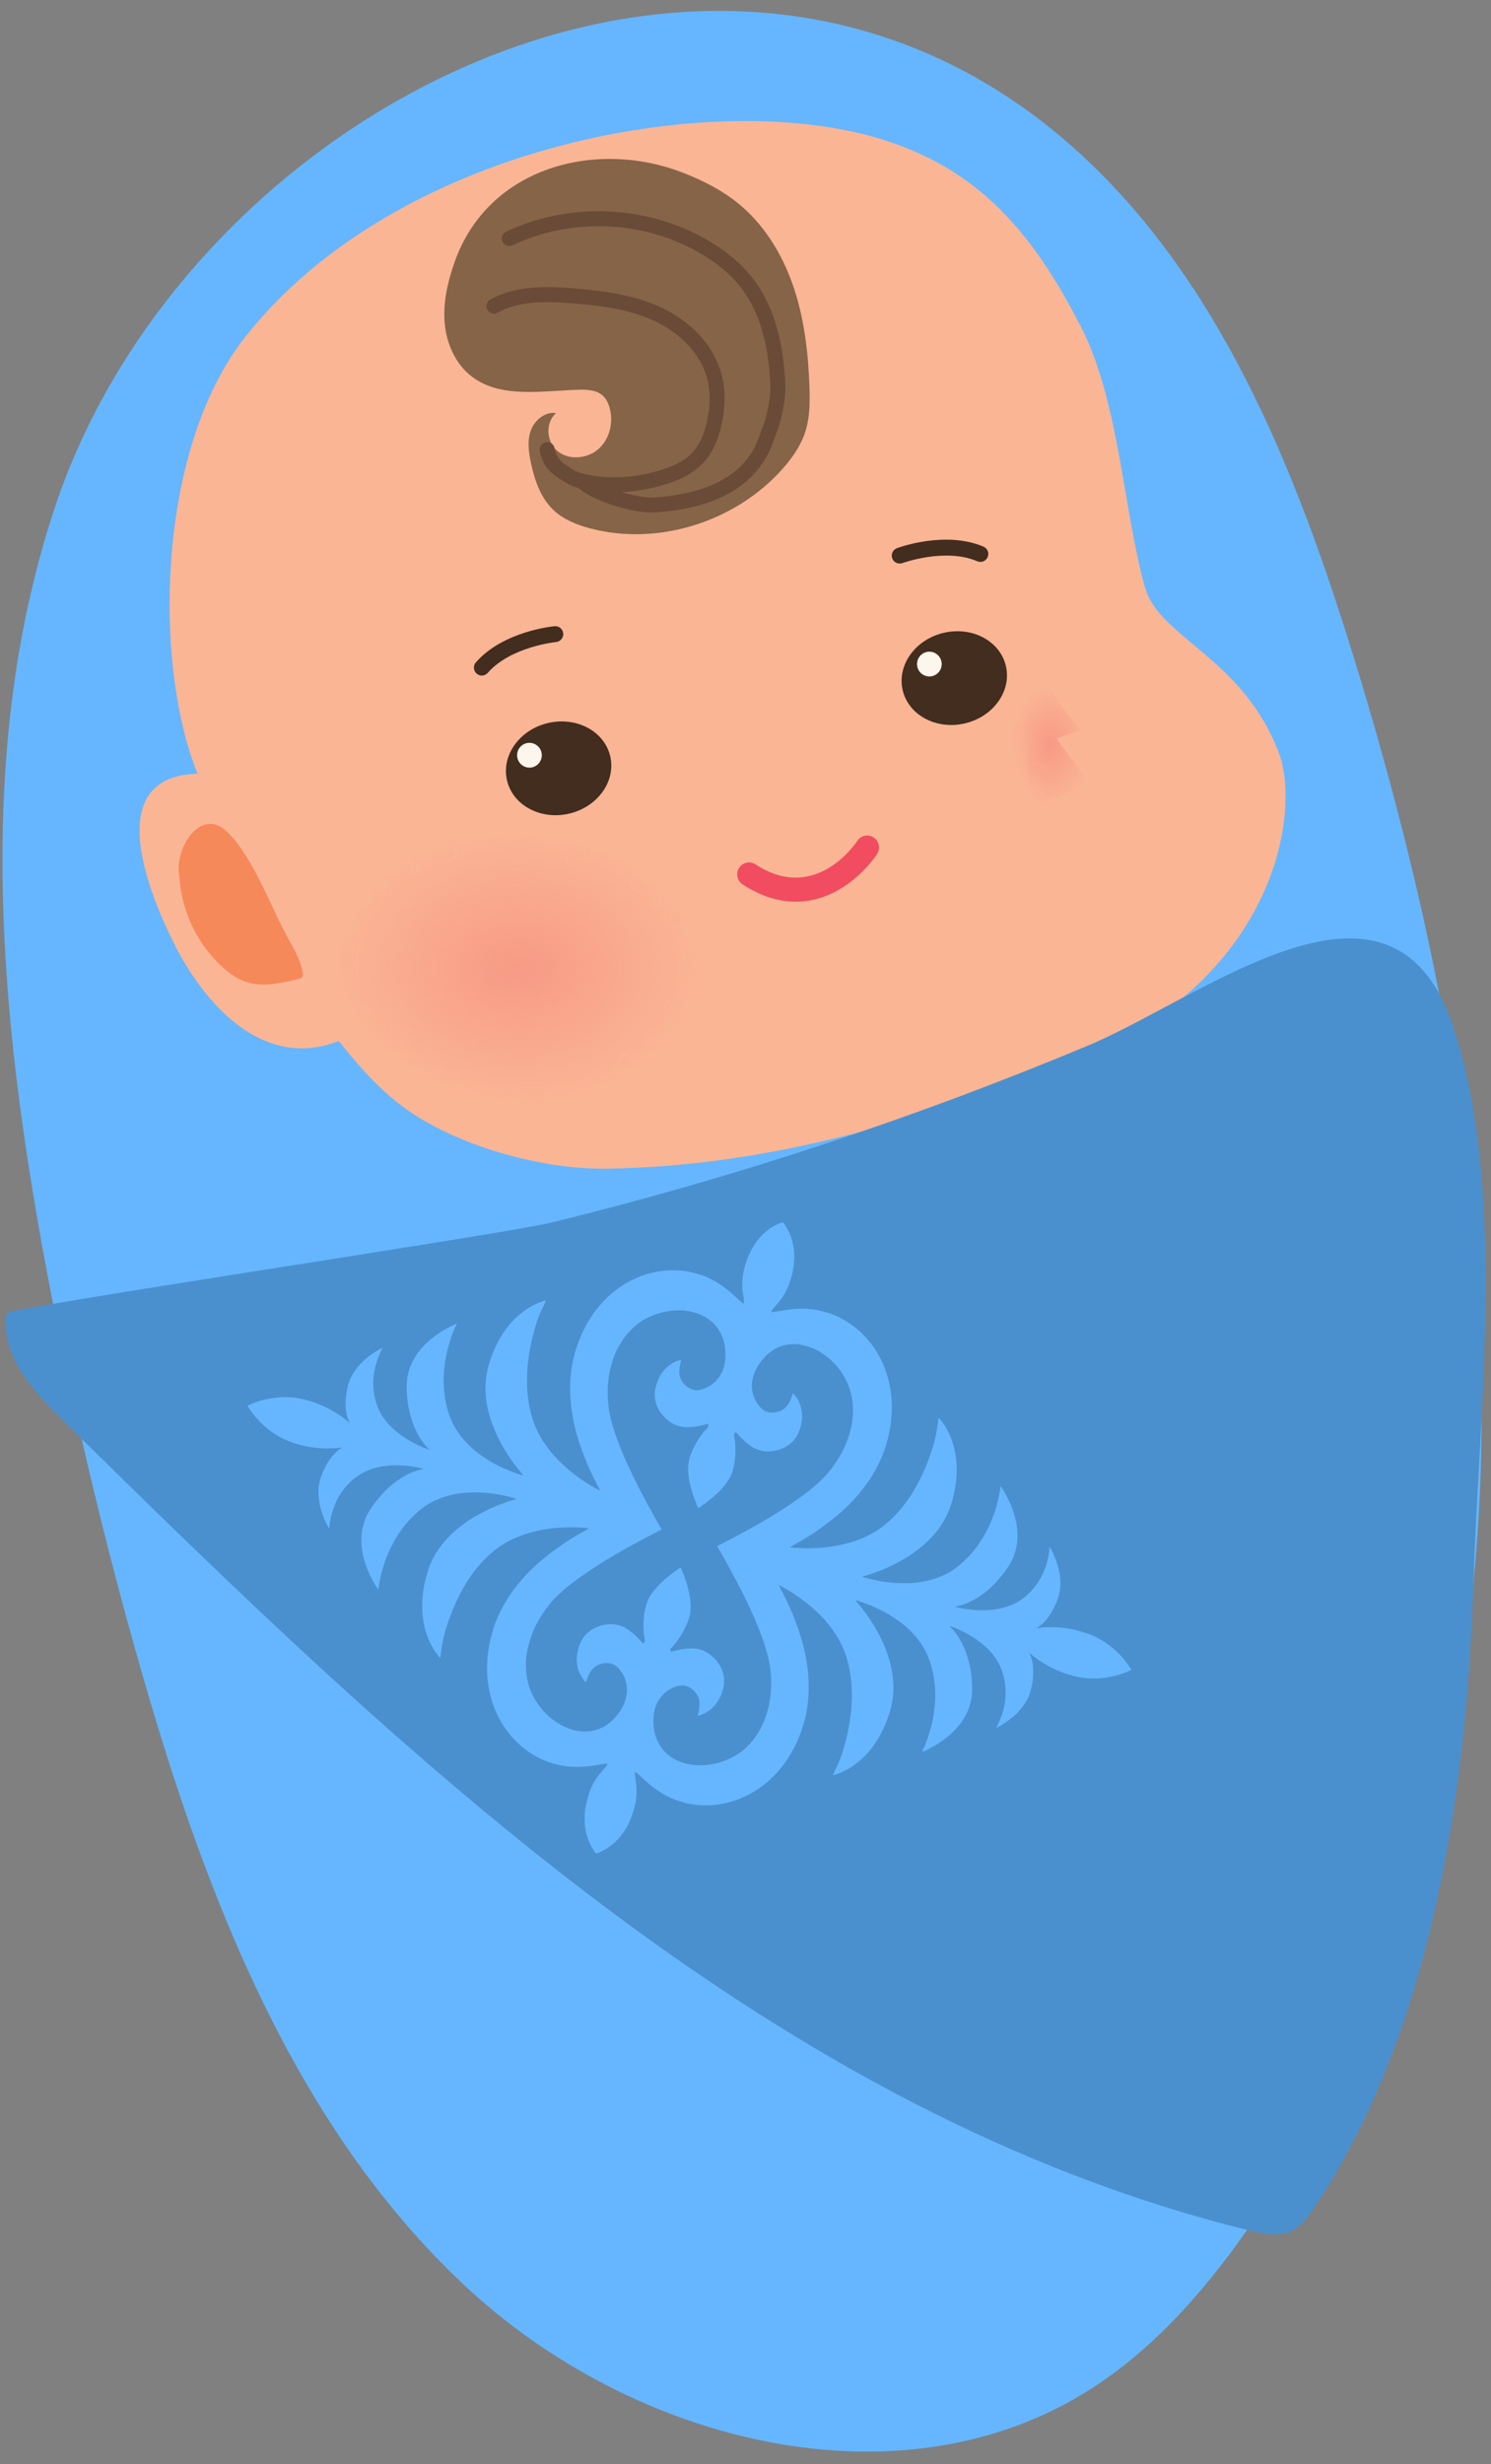 <svg width="89" height="147" viewBox="0 0 89 147" fill="none" xmlns="http://www.w3.org/2000/svg">
<rect x="0" y="0" width="89" height="147" fill="#808080" stroke="none"/>
<path d="M63.85 8.608C72.646 16.306 77.271 27.78 80.752 39.031C85.541 54.511 88.788 70.628 88.413 86.796C88.037 102.963 83.872 119.239 74.855 132.432C72.218 136.29 69.129 139.915 65.237 142.436C53.799 149.846 37.749 145.756 27.669 136.283C17.587 126.811 12.326 113.216 8.48 99.833C6.177 91.82 4.261 83.698 2.732 75.504C-0.074 60.471 -1.516 44.624 3.291 30.221C11.176 6.606 42.699 -9.901 63.85 8.608Z" fill="#65B6FE"/>
<path d="M64.313 19.097C66.791 23.559 66.999 30.184 68.337 35.017C69.183 38.065 74.203 39.216 76.355 44.962C77.632 48.371 76.303 58.934 63.066 63.767C52.984 67.449 44.975 69.578 36.237 69.718C32.269 69.783 27.099 68.314 23.995 65.984C22.016 64.501 20.567 62.518 19.097 60.71C16.371 57.37 15.908 52.115 13.231 48.745C9.165 43.632 8.569 27.863 14.59 20.164C23.462 8.821 42.154 5.264 52.285 8.207C57.897 9.838 61.291 13.278 64.313 19.097Z" fill="#FAB595"/>
<mask id="mask0_1333_6629" style="mask-type:luminance" maskUnits="userSpaceOnUse" x="60" y="40" width="16" height="16">
<path d="M75.467 51.321C75.163 52.501 74.388 53.587 72.945 54.393C71.493 55.212 69.647 55.667 68.018 55.389C64.881 54.844 62.959 51.881 62 49.425C61.824 48.973 61.68 48.539 61.564 48.138C61.172 46.747 59.653 43.802 60.526 42.31C61.056 41.398 62.319 40.783 63.698 40.469C65.082 40.154 66.579 40.146 67.567 40.437C70.085 41.177 72.105 42.908 73.484 44.617C74.977 46.479 76.085 48.934 75.467 51.321Z" fill="white"/>
</mask>
<g mask="url(#mask0_1333_6629)">
<mask id="mask1_1333_6629" style="mask-type:luminance" maskUnits="userSpaceOnUse" x="60" y="40" width="16" height="16">
<path d="M75.467 51.321C75.163 52.501 74.388 53.587 72.945 54.393C71.493 55.212 69.647 55.667 68.018 55.389C64.881 54.844 62.959 51.881 62 49.425C61.824 48.973 61.68 48.539 61.564 48.138C61.172 46.747 59.653 43.802 60.526 42.31C61.056 41.398 62.319 40.783 63.698 40.469C65.082 40.154 66.579 40.146 67.567 40.437C70.085 41.177 72.105 42.908 73.484 44.617C74.977 46.479 76.085 48.934 75.467 51.321Z" fill="white"/>
</mask>
<g mask="url(#mask1_1333_6629)">
<path fill-rule="evenodd" clip-rule="evenodd" d="M64.537 43.553C63.692 42.643 62.96 41.706 62.692 40.762C62.371 40.878 62.068 41.013 61.79 41.166C61.79 41.167 61.79 41.167 61.79 41.168C61.236 41.474 60.788 41.856 60.524 42.311C60.087 43.057 60.248 44.167 60.568 45.263C60.568 45.263 60.568 45.263 60.568 45.263C60.742 45.858 60.961 46.449 61.157 46.976C61.323 47.421 61.472 47.821 61.561 48.139C62.038 47.94 62.6 47.725 63.206 47.505C63.041 47.098 62.748 46.581 62.427 46.014L62.427 46.014C62.179 45.577 61.915 45.111 61.678 44.641C61.678 44.641 61.679 44.641 61.679 44.641C61.915 45.111 62.179 45.577 62.427 46.014C62.748 46.581 63.041 47.098 63.207 47.505C63.813 47.284 64.465 47.057 65.121 46.832C64.848 46.414 64.478 45.936 64.083 45.425L64.083 45.425L64.083 45.425C63.745 44.989 63.389 44.529 63.062 44.065C63.062 44.065 63.062 44.065 63.062 44.065C63.062 44.065 63.061 44.065 63.061 44.065C63.547 43.882 64.049 43.711 64.537 43.553Z" fill="url(#paint0_radial_1333_6629)"/>
</g>
</g>
<path d="M13.135 46.229C5.456 45.291 8.896 53.383 10.518 56.537C11.865 59.156 15.04 63.514 19.482 62.345C24.264 61.083 23.677 55.643 22.497 52.872C20.976 49.291 17.803 46.779 13.135 46.229Z" fill="#FAB595"/>
<mask id="mask2_1333_6629" style="mask-type:luminance" maskUnits="userSpaceOnUse" x="20" y="49" width="22" height="17">
<path d="M21.83 53.1C23.639 50.899 26.442 49.799 29.385 49.602C31.771 49.445 34.254 49.879 36.373 50.809C38.741 51.844 40.724 53.535 41.473 55.621C42.187 57.606 41.495 59.965 39.904 61.918C38.558 63.569 36.575 64.93 34.258 65.543C33.418 65.763 32.541 65.884 31.633 65.888C29.732 65.892 27.67 65.333 25.818 64.406C23.477 63.23 21.474 61.47 20.572 59.532C20.051 58.421 19.896 57.248 20.244 56.097C20.601 54.933 21.147 53.935 21.83 53.1Z" fill="white"/>
</mask>
<g mask="url(#mask2_1333_6629)">
<mask id="mask3_1333_6629" style="mask-type:luminance" maskUnits="userSpaceOnUse" x="20" y="49" width="22" height="17">
<path d="M21.83 53.1C23.639 50.899 26.442 49.799 29.385 49.602C31.771 49.445 34.254 49.879 36.373 50.809C38.741 51.844 40.724 53.535 41.473 55.621C42.187 57.606 41.495 59.965 39.904 61.918C38.558 63.569 36.575 64.93 34.258 65.543C33.418 65.763 32.541 65.884 31.633 65.888C29.732 65.892 27.67 65.333 25.818 64.406C23.477 63.23 21.474 61.47 20.572 59.532C20.051 58.421 19.896 57.248 20.244 56.097C20.601 54.933 21.147 53.935 21.83 53.1Z" fill="white"/>
</mask>
<g mask="url(#mask3_1333_6629)">
<path fill-rule="evenodd" clip-rule="evenodd" d="M29.385 49.605C29.982 49.566 30.584 49.563 31.186 49.596L31.186 49.596C31.787 49.63 32.387 49.698 32.98 49.801C33.739 50.742 34.555 51.846 35.286 53.011L35.286 53.011C35.651 53.593 35.994 54.191 36.298 54.791C35.51 54.918 34.703 55.052 33.896 55.187L33.896 55.188C34.703 55.052 35.509 54.919 36.298 54.792C36.602 55.392 36.868 55.995 37.076 56.587L37.078 56.586C36.87 55.994 36.604 55.392 36.3 54.793C37.09 54.665 37.862 54.544 38.6 54.434C38.294 53.883 37.936 53.338 37.537 52.82V52.819L37.536 52.819C37.935 53.337 38.292 53.881 38.599 54.433C37.861 54.543 37.089 54.664 36.299 54.791C35.994 54.191 35.651 53.593 35.286 53.011L35.288 53.011C34.557 51.846 33.741 50.742 32.982 49.801C34.166 50.006 35.316 50.347 36.376 50.812C37.56 51.33 38.647 52.011 39.533 52.824C39.252 52.803 38.955 52.793 38.645 52.792C38.954 52.794 39.251 52.804 39.532 52.825C40.417 53.638 41.1 54.582 41.475 55.625L41.476 55.624C41.832 56.617 41.838 57.703 41.556 58.785C41.555 58.785 41.555 58.785 41.554 58.785C41.271 59.867 40.701 60.946 39.906 61.922C39.233 62.746 38.401 63.499 37.449 64.121C37.449 64.122 37.448 64.123 37.448 64.124C36.971 64.436 36.464 64.715 35.931 64.955C35.908 64.702 35.886 64.436 35.863 64.157L35.863 64.157C35.788 63.253 35.702 62.227 35.567 61.173C36.306 60.954 37.049 60.709 37.767 60.449C37.767 60.448 37.767 60.448 37.767 60.447C38.486 60.186 39.179 59.91 39.821 59.629C39.888 58.562 39.771 57.487 39.502 56.544C39.614 56.937 39.7 57.353 39.757 57.782L39.755 57.783C39.834 58.383 39.858 59.007 39.819 59.629C39.178 59.91 38.485 60.186 37.767 60.447L37.767 60.447C37.048 60.708 36.304 60.953 35.565 61.172C35.476 60.482 35.366 59.78 35.223 59.092C36.012 58.891 36.793 58.672 37.552 58.45L37.552 58.45L37.554 58.449C37.44 57.796 37.282 57.166 37.08 56.588L37.079 56.588C37.282 57.166 37.439 57.796 37.553 58.449C36.794 58.671 36.013 58.89 35.224 59.091L35.224 59.091L35.222 59.092C35.365 59.78 35.476 60.482 35.564 61.171C34.824 61.389 34.087 61.581 33.383 61.734C33.217 61.038 33.039 60.329 32.845 59.628L32.847 59.627C32.653 58.927 32.445 58.235 32.218 57.575C33.048 57.423 33.873 57.261 34.684 57.095C34.461 56.454 34.189 55.819 33.892 55.188L33.892 55.188C34.189 55.819 34.461 56.453 34.684 57.094C33.871 57.261 33.045 57.423 32.215 57.575C31.985 56.912 31.735 56.252 31.48 55.594L31.483 55.594C31.374 55.313 31.264 55.033 31.154 54.753L31.154 54.752C31.005 54.375 30.857 53.998 30.711 53.619C31.129 53.563 31.563 53.502 32.006 53.44L32.006 53.44C32.317 53.397 32.633 53.353 32.952 53.309L32.952 53.308C32.633 53.352 32.316 53.396 32.004 53.44C31.561 53.502 31.128 53.562 30.709 53.619L30.671 53.519C29.75 53.613 28.831 53.728 27.922 53.87C27.741 53.236 27.608 52.563 27.498 51.892C26.686 52.033 25.887 52.213 25.115 52.441C25.131 52.849 25.159 53.263 25.186 53.666C25.203 53.912 25.22 54.154 25.233 54.387L25.233 54.387L25.233 54.388L25.233 54.388C25.221 54.157 25.204 53.918 25.188 53.674L25.188 53.673C25.16 53.269 25.132 52.852 25.116 52.442C25.887 52.213 26.685 52.034 27.498 51.893C27.607 52.564 27.74 53.237 27.921 53.87C28.83 53.728 29.749 53.614 30.67 53.519C30.824 53.919 30.98 54.317 31.137 54.716L31.137 54.716L31.137 54.716C31.246 54.992 31.355 55.268 31.462 55.545L31.149 55.589C30.305 55.707 29.444 55.828 28.578 55.958C28.34 55.245 28.113 54.532 27.921 53.871L27.921 53.871C28.113 54.532 28.339 55.245 28.578 55.958C29.443 55.829 30.303 55.708 31.146 55.59L31.146 55.59L31.46 55.546C31.723 56.22 31.979 56.896 32.215 57.576L32.215 57.576C32.441 58.235 32.65 58.927 32.843 59.627L32.844 59.627C33.038 60.328 33.215 61.038 33.382 61.733C32.376 61.947 31.14 62.131 30.096 62.221L30.096 62.222C31.141 62.132 32.377 61.947 33.383 61.734L33.383 61.734C34.087 61.581 34.824 61.39 35.563 61.172C35.651 61.862 35.719 62.539 35.776 63.178L35.777 63.178C35.807 63.515 35.834 63.842 35.86 64.154L35.86 64.155V64.155C35.883 64.434 35.906 64.701 35.928 64.954C35.395 65.194 34.837 65.394 34.258 65.547L34.259 65.547C33.419 65.768 32.542 65.888 31.634 65.893C31.37 65.364 31.109 64.781 30.852 64.164C31.803 64.132 32.956 63.972 33.847 63.754L33.847 63.753L33.846 63.754L33.846 63.753C32.955 63.971 31.803 64.132 30.852 64.163C30.595 63.545 30.341 62.892 30.093 62.222C28.94 62.324 27.646 62.371 26.359 62.374C26.008 61.778 25.683 61.161 25.389 60.55C25.095 59.938 24.834 59.332 24.61 58.757L24.608 58.757C24.832 59.333 25.093 59.938 25.387 60.55L25.387 60.55C25.68 61.161 26.006 61.778 26.357 62.374C25.068 62.374 23.786 62.336 22.656 62.258C22.203 61.844 21.795 61.405 21.444 60.949L21.444 60.949C21.093 60.493 20.799 60.019 20.573 59.535L20.573 59.535C20.313 58.979 20.143 58.409 20.083 57.833C20.947 57.534 21.855 57.275 22.789 57.046C22.953 57.713 23.207 58.376 23.464 58.95L23.465 58.95C23.208 58.376 22.953 57.713 22.789 57.046C23.723 56.817 24.682 56.618 25.652 56.44L25.652 56.44L25.653 56.44L25.653 56.439C23.712 56.795 21.811 57.234 20.082 57.832C20.022 57.256 20.07 56.676 20.245 56.1L20.245 56.1C20.601 54.936 21.148 53.939 21.831 53.103C22.735 52.003 23.888 51.178 25.183 50.602L25.183 50.603C26.477 50.028 27.914 49.704 29.385 49.605C29.548 50.27 29.746 50.927 29.964 51.578L29.964 51.578C29.746 50.927 29.549 50.271 29.385 49.605ZM32.002 51.447C31.721 50.873 31.46 50.301 31.237 49.729C31.46 50.301 31.721 50.874 32.002 51.447C31.515 51.487 31.037 51.532 30.578 51.574L30.578 51.574L30.578 51.574C30.376 51.593 30.177 51.611 29.983 51.629L29.983 51.629C30.181 51.611 30.384 51.592 30.59 51.573L30.591 51.573C31.045 51.531 31.519 51.486 32.002 51.447ZM28.706 65.5L28.706 65.5C27.723 65.245 26.745 64.874 25.82 64.411C24.65 63.823 23.563 63.089 22.657 62.26C23.787 62.337 25.068 62.378 26.355 62.375L26.355 62.375C27.643 62.375 28.938 62.325 30.092 62.223C30.588 63.563 31.105 64.834 31.632 65.893C30.681 65.893 29.691 65.755 28.706 65.5Z" fill="url(#paint1_radial_1333_6629)"/>
</g>
</g>
<path d="M30.26 46.537C30.598 48.032 32.252 48.929 33.956 48.542C35.659 48.153 36.767 46.626 36.429 45.132C36.092 43.637 34.437 42.74 32.734 43.128C31.03 43.517 29.923 45.042 30.26 46.537Z" fill="#422D1E"/>
<path d="M28.865 40.29C28.958 40.269 29.046 40.219 29.113 40.141C30.491 38.573 33.167 38.305 33.193 38.301C33.454 38.275 33.643 38.046 33.619 37.786C33.595 37.525 33.365 37.334 33.106 37.357C32.981 37.368 30.035 37.658 28.406 39.514C28.233 39.71 28.252 40.01 28.448 40.182C28.566 40.288 28.721 40.323 28.865 40.29Z" fill="#422D1E"/>
<path d="M30.886 45.219C30.976 45.616 31.369 45.866 31.767 45.776C32.164 45.684 32.411 45.289 32.322 44.891C32.231 44.492 31.837 44.243 31.44 44.333C31.044 44.423 30.795 44.819 30.886 45.219Z" fill="#FDF6ED"/>
<path d="M60.047 39.75C60.385 41.245 59.278 42.772 57.574 43.16C55.871 43.548 54.216 42.65 53.878 41.156C53.541 39.662 54.648 38.135 56.352 37.747C58.056 37.359 59.71 38.256 60.047 39.75Z" fill="#422D1E"/>
<path d="M58.626 33.51C58.769 33.477 58.894 33.379 58.955 33.232C59.058 32.992 58.946 32.713 58.706 32.611C56.44 31.642 53.655 32.658 53.538 32.702C53.294 32.793 53.17 33.066 53.26 33.311C53.351 33.556 53.622 33.681 53.866 33.592C53.892 33.583 56.42 32.665 58.337 33.483C58.431 33.523 58.532 33.531 58.626 33.51Z" fill="#422D1E"/>
<path d="M56.193 39.453C56.283 39.85 56.034 40.247 55.638 40.337C55.241 40.427 54.846 40.177 54.757 39.78C54.667 39.381 54.916 38.985 55.313 38.895C55.709 38.804 56.102 39.054 56.193 39.453Z" fill="#FDF6ED"/>
<path d="M48.579 53.67C50.922 53.136 52.3 51.032 52.357 50.942C52.57 50.613 52.476 50.172 52.148 49.959C51.819 49.745 51.382 49.839 51.169 50.168C51.069 50.321 48.672 53.902 45.099 51.566C44.771 51.352 44.331 51.445 44.119 51.774C43.906 52.103 43.999 52.544 44.326 52.758C45.718 53.669 47.127 53.98 48.514 53.684C48.535 53.679 48.556 53.675 48.579 53.67Z" fill="#F14C5F"/>
<path d="M40.884 10.35C41.991 10.791 43.064 11.337 43.992 12.076C45.586 13.344 46.687 15.14 47.345 17.054C48.003 18.967 48.24 21.001 48.316 23.025C48.352 23.975 48.349 24.948 48.038 25.852C47.765 26.644 47.267 27.346 46.707 27.976C43.922 31.109 39.305 32.594 35.248 31.527C34.442 31.315 33.64 30.997 33.039 30.43C32.27 29.703 31.915 28.652 31.694 27.623C31.557 26.985 31.463 26.306 31.685 25.686C31.907 25.068 32.538 24.543 33.194 24.642C32.527 25.218 32.612 26.384 33.295 26.927C33.978 27.47 35.066 27.369 35.725 26.785C36.384 26.202 36.616 25.234 36.407 24.392C36.331 24.086 36.196 23.785 35.955 23.579C35.585 23.265 35.049 23.238 34.558 23.251C32.366 23.309 29.917 23.785 28.184 22.481C27.192 21.735 26.652 20.509 26.545 19.28C26.437 18.051 26.721 16.815 27.132 15.645C29.126 9.956 35.614 8.243 40.884 10.35Z" fill="#866447"/>
<path d="M38.928 29.104C39.103 29.064 39.278 29.019 39.454 28.971C40.189 28.767 41.253 28.402 42.004 27.586C42.536 27.004 42.895 26.225 43.1 25.206C43.312 24.146 43.298 23.166 43.058 22.29C42.6 20.616 41.26 19.165 39.384 18.308C37.748 17.561 35.917 17.334 34.181 17.199C32.604 17.076 30.791 17.018 29.268 17.869C29.052 17.991 28.975 18.264 29.095 18.48C29.215 18.696 29.487 18.771 29.702 18.653C31.008 17.921 32.663 17.98 34.113 18.092C36.024 18.241 37.59 18.473 39.015 19.123C40.626 19.86 41.816 21.132 42.198 22.526C42.4 23.267 42.409 24.108 42.225 25.029C42.054 25.884 41.767 26.521 41.347 26.978C40.895 27.472 40.218 27.83 39.218 28.107C37.669 28.538 36.167 28.591 34.861 28.27C34.669 28.223 34.45 28.16 34.276 28.053C33.535 27.597 33.202 27.369 33.105 26.75C33.066 26.505 32.837 26.339 32.594 26.377C32.355 26.412 32.185 26.647 32.224 26.89C32.391 27.943 33.048 28.348 33.809 28.818C34.087 28.988 34.389 29.077 34.648 29.141C35.951 29.461 37.421 29.447 38.928 29.104Z" fill="#6A4B37"/>
<path d="M41.232 30.273C45.122 29.388 45.942 26.988 46.239 26.119C46.267 26.038 46.289 25.973 46.308 25.928C46.631 25.2 46.91 23.791 46.881 23.031C46.776 20.247 46.129 18.133 44.903 16.568C44.228 15.706 43.304 14.937 42.159 14.282C38.547 12.219 33.969 12.045 30.21 13.823C29.988 13.929 29.892 14.196 29.997 14.42C30.102 14.643 30.366 14.742 30.59 14.634C34.093 12.975 38.354 13.14 41.718 15.061C42.763 15.658 43.599 16.351 44.203 17.122C45.307 18.533 45.892 20.477 45.99 23.065C46.013 23.694 45.763 24.956 45.493 25.564C45.465 25.627 45.434 25.716 45.396 25.828C45.066 26.79 44.187 29.344 39.047 29.677C38.059 29.741 35.714 29.05 35.072 28.392C34.902 28.213 34.619 28.213 34.442 28.384C34.266 28.558 34.264 28.841 34.435 29.018C35.339 29.948 37.984 30.643 39.104 30.571C39.9 30.52 40.605 30.416 41.232 30.273Z" fill="#6A4B37"/>
<path d="M10.71 52.322C10.834 54.381 11.8 56.376 13.337 57.742C13.697 58.062 14.092 58.352 14.54 58.526C15.572 58.927 16.729 58.667 17.804 58.404C17.904 58.379 18.017 58.346 18.064 58.254C18.099 58.188 18.089 58.108 18.076 58.035C17.957 57.339 17.605 56.709 17.259 56.095C16.177 54.171 15.146 51.164 13.567 49.63C11.944 48.053 10.35 50.728 10.71 52.322Z" fill="#F6895A"/>
<path fill-rule="evenodd" clip-rule="evenodd" d="M3.672 84.653C1.911 82.918 0.008 80.775 0.402 78.342C0.431 78.168 8.702 76.865 16.929 75.57C24.282 74.412 31.6 73.26 32.968 72.923C43.87 70.242 54.561 66.715 64.913 62.388C66.324 61.798 67.9 60.957 69.549 60.077C76.117 56.572 83.829 52.456 86.737 61.222C89.302 68.954 88.749 79.02 88.26 87.907C88.137 90.15 88.018 92.318 87.954 94.354C87.559 106.891 85.445 121.227 78.454 131.691C78.078 132.255 77.654 132.833 77.031 133.109C76.279 133.442 75.408 133.264 74.609 133.068C46.367 126.143 24.294 104.98 3.672 84.653ZM45.967 73.283C46.123 73.173 46.399 73.024 46.562 72.963C46.637 72.935 46.709 72.914 46.722 72.918C46.798 72.941 47.084 73.436 47.192 73.731C47.432 74.395 47.474 75.032 47.327 75.82C47.284 76.048 47.12 76.59 47.033 76.788C46.836 77.231 46.669 77.477 46.22 77.989C46.123 78.099 46.067 78.176 46.056 78.211C46.04 78.266 46.041 78.267 46.091 78.272C46.118 78.275 46.367 78.239 46.641 78.194C47.446 78.057 47.944 78.039 48.571 78.12C48.776 78.147 48.886 78.17 49.209 78.26C49.633 78.377 49.814 78.445 50.127 78.603C50.657 78.874 51.188 79.263 51.571 79.666C51.776 79.882 52.062 80.233 52.192 80.43C52.423 80.779 52.584 81.076 52.753 81.471C52.766 81.499 52.81 81.616 52.851 81.729C53.309 82.988 53.357 84.387 52.992 85.846C52.598 87.423 51.675 88.875 50.245 90.171C49.974 90.417 49.423 90.853 49.009 91.149C48.981 91.169 48.949 91.192 48.92 91.212C48.891 91.233 48.866 91.251 48.85 91.262C48.451 91.549 48.09 91.773 47.531 92.083C47.331 92.195 47.16 92.293 47.156 92.299C47.151 92.308 47.162 92.314 47.184 92.316C47.194 92.316 47.235 92.319 47.293 92.324C47.346 92.328 47.412 92.333 47.48 92.338C48.891 92.452 50.398 92.229 51.538 91.738C51.706 91.665 52.157 91.428 52.303 91.335C53.06 90.855 53.821 90.071 54.387 89.184C54.912 88.362 55.301 87.517 55.636 86.467C55.823 85.882 55.889 85.578 55.987 84.843C56.005 84.702 56.023 84.585 56.027 84.584C56.042 84.576 56.197 84.761 56.308 84.919C56.658 85.418 56.905 86.045 57.026 86.735C57.168 87.531 57.126 88.342 56.898 89.301C56.655 90.325 56.179 91.157 55.399 91.92C55.093 92.217 54.745 92.498 54.317 92.786C54.086 92.94 53.393 93.327 53.145 93.441C53.079 93.47 52.998 93.507 52.951 93.528L52.932 93.537C52.58 93.699 52.032 93.896 51.56 94.03C51.488 94.051 51.478 94.058 51.498 94.073C51.53 94.099 52.191 94.261 52.46 94.309C53.181 94.44 53.918 94.48 54.576 94.424C54.84 94.403 55.364 94.306 55.609 94.235C56.475 93.982 57.088 93.607 57.757 92.919C58.442 92.216 58.955 91.368 59.339 90.306C59.492 89.88 59.649 89.241 59.705 88.819L59.708 88.79C59.717 88.724 59.724 88.67 59.726 88.665C59.743 88.607 60.214 89.459 60.345 89.79C60.634 90.515 60.754 91.115 60.734 91.734C60.723 92.015 60.698 92.183 60.624 92.471C60.511 92.9 60.377 93.192 60.113 93.571C59.697 94.171 59.229 94.67 58.73 95.05C58.221 95.437 57.655 95.713 57.155 95.817C57.082 95.833 57.021 95.848 57.019 95.853C57.018 95.857 57.084 95.875 57.165 95.895C58.014 96.084 58.819 96.115 59.547 95.986C59.924 95.919 60.191 95.838 60.513 95.686C61.169 95.379 61.775 94.784 62.148 94.083C62.4 93.609 62.586 93 62.633 92.495C62.641 92.408 62.648 92.325 62.648 92.308C62.647 92.25 62.694 92.322 62.807 92.553C62.954 92.856 63.026 93.038 63.116 93.327C63.345 94.061 63.36 94.74 63.159 95.325C62.879 96.142 62.433 96.785 61.937 97.088L61.868 97.131L61.933 97.124C61.968 97.12 62.038 97.112 62.09 97.105C62.636 97.038 63.325 97.068 63.968 97.185C64.255 97.239 65.011 97.469 65.238 97.573C65.927 97.888 66.501 98.317 67.008 98.894C67.09 98.986 67.294 99.243 67.316 99.28C67.322 99.29 67.352 99.333 67.381 99.374C67.412 99.416 67.459 99.488 67.487 99.535L67.537 99.62L67.434 99.668C67.277 99.744 66.956 99.86 66.715 99.929C66.111 100.101 65.515 100.164 64.927 100.12C63.822 100.036 62.539 99.504 61.63 98.753C61.532 98.671 61.447 98.603 61.444 98.602C61.44 98.601 61.457 98.645 61.483 98.698C61.734 99.228 61.742 100.105 61.504 100.909C61.41 101.224 61.362 101.329 61.181 101.612C60.844 102.144 60.273 102.653 59.632 102.995C59.526 103.052 59.479 103.079 59.47 103.07C59.463 103.062 59.485 103.028 59.523 102.962C59.586 102.85 59.684 102.629 59.772 102.392C60.102 101.505 60.109 100.512 59.794 99.63C59.667 99.275 59.382 98.813 59.097 98.502C58.686 98.051 58.048 97.595 57.399 97.29C57.185 97.188 56.869 97.058 56.762 97.026L56.672 97L56.765 97.094C57.431 97.763 57.895 98.908 58.004 100.154C58.033 100.476 58.039 100.848 58.02 101.074C58.004 101.264 57.988 101.352 57.926 101.588C57.88 101.762 57.827 101.93 57.788 102.022C57.47 102.78 56.884 103.438 56.029 103.998C55.866 104.103 55.441 104.342 55.283 104.414C55.139 104.481 55.034 104.521 55.038 104.509C55.04 104.502 55.07 104.439 55.103 104.37C55.299 103.964 55.569 103.149 55.66 102.691C55.855 101.694 55.877 100.89 55.729 100.018C55.627 99.421 55.474 98.941 55.247 98.501C54.643 97.338 53.499 96.397 51.902 95.745C51.652 95.643 51.069 95.445 51.065 95.461C51.063 95.466 51.093 95.507 51.131 95.551C51.484 95.958 51.798 96.384 52.099 96.862C52.273 97.135 52.571 97.69 52.686 97.953C52.718 98.024 52.746 98.087 52.749 98.093C52.792 98.162 52.99 98.702 53.058 98.929C53.432 100.193 53.42 101.292 53.015 102.427C52.567 103.679 51.94 104.584 51.071 105.235C50.794 105.442 50.549 105.585 50.204 105.743C50.086 105.798 49.727 105.914 49.719 105.901C49.716 105.896 49.753 105.814 49.799 105.718C50.119 105.056 50.242 104.737 50.404 104.146C50.475 103.891 50.562 103.549 50.596 103.383C50.981 101.589 50.924 99.942 50.433 98.587C50.256 98.101 49.964 97.575 49.612 97.106C48.974 96.256 48.042 95.45 46.978 94.825C46.725 94.676 46.501 94.556 46.488 94.562C46.486 94.565 46.537 94.67 46.605 94.796C47.021 95.588 47.205 95.998 47.521 96.831C47.916 97.878 48.152 98.872 48.238 99.86C48.312 100.73 48.27 101.51 48.105 102.311C48.053 102.564 47.865 103.194 47.767 103.448C47.166 105.012 46.168 106.223 44.877 106.959C43.695 107.632 42.35 107.856 41.065 107.595C40.821 107.545 40.317 107.381 40.088 107.279C39.452 106.992 38.957 106.644 38.268 105.996C37.964 105.713 37.915 105.682 37.9 105.767C37.89 105.82 37.899 105.909 37.947 106.242C38.019 106.728 38.017 107.062 37.942 107.51C37.886 107.853 37.679 108.48 37.517 108.805C37.176 109.491 36.658 110.045 36.048 110.374C35.879 110.466 35.613 110.576 35.582 110.567C35.539 110.554 35.353 110.264 35.234 110.024C34.926 109.403 34.829 108.698 34.94 107.884C34.981 107.576 35.185 106.871 35.305 106.618C35.492 106.222 35.655 105.983 36.018 105.569C36.132 105.438 36.235 105.308 36.246 105.281C36.28 105.193 36.234 105.192 35.771 105.272C35.253 105.361 35.008 105.389 34.67 105.401C33.996 105.424 33.445 105.349 32.844 105.15C32.395 105 32.012 104.814 31.628 104.556C30.907 104.07 30.336 103.458 29.893 102.692C29.197 101.491 28.929 99.998 29.143 98.501C29.216 97.981 29.394 97.276 29.563 96.831C30.02 95.631 30.776 94.526 31.828 93.525C32.15 93.22 32.647 92.804 32.987 92.556C33.019 92.533 33.071 92.496 33.123 92.458C33.158 92.432 33.194 92.406 33.225 92.384C33.299 92.33 33.336 92.303 33.374 92.276C33.423 92.241 33.472 92.207 33.602 92.117C33.997 91.843 34.19 91.724 34.825 91.369C35.004 91.269 35.149 91.183 35.147 91.177C35.134 91.156 34.528 91.117 34.172 91.114C33.793 91.112 33.213 91.141 32.969 91.175C32.945 91.179 32.898 91.186 32.843 91.193C32.795 91.2 32.742 91.207 32.692 91.214C32.16 91.287 31.59 91.43 31.101 91.611C30.486 91.84 29.9 92.171 29.443 92.552C28.262 93.534 27.379 94.924 26.737 96.804C26.506 97.482 26.386 98.016 26.304 98.75C26.294 98.838 26.283 98.909 26.279 98.908C26.259 98.902 26.084 98.686 26 98.564C25.951 98.493 25.856 98.338 25.79 98.22C25.204 97.173 25.049 95.842 25.349 94.424C25.406 94.15 25.572 93.59 25.657 93.384C26.087 92.333 26.846 91.46 28.001 90.687C28.268 90.509 28.982 90.119 29.307 89.974C29.778 89.765 30.257 89.588 30.627 89.486C30.732 89.457 30.82 89.427 30.823 89.42C30.826 89.413 30.701 89.372 30.518 89.324C29.064 88.939 27.607 88.932 26.485 89.309C26.093 89.441 25.612 89.679 25.33 89.881C24.272 90.638 23.423 91.837 22.948 93.243C22.78 93.743 22.647 94.295 22.585 94.77L22.576 94.834L22.511 94.733C22.475 94.679 22.418 94.586 22.384 94.526C22.35 94.467 22.314 94.409 22.305 94.4C22.295 94.391 22.225 94.257 22.15 94.103C21.683 93.16 21.499 92.27 21.595 91.435C21.627 91.147 21.771 90.659 21.897 90.401C22.198 89.792 22.884 88.973 23.483 88.503C24.047 88.063 24.663 87.752 25.157 87.663C25.223 87.651 25.28 87.637 25.282 87.631C25.286 87.618 24.956 87.542 24.742 87.507C23.735 87.342 22.811 87.401 22.06 87.679C21.823 87.766 21.453 87.966 21.265 88.109C20.733 88.512 20.35 88.985 20.047 89.617C20.006 89.702 19.936 89.895 19.865 90.118C19.741 90.504 19.688 90.757 19.666 91.052C19.66 91.129 19.651 91.194 19.648 91.196C19.636 91.203 19.409 90.75 19.338 90.573C19.218 90.285 19.108 89.901 19.059 89.61C18.96 89.014 19 88.531 19.187 88.04C19.477 87.276 19.858 86.736 20.326 86.421C20.382 86.385 20.425 86.354 20.424 86.353C20.421 86.353 20.372 86.359 20.306 86.367C20.286 86.369 20.265 86.372 20.244 86.374C19.866 86.42 19.279 86.419 18.859 86.372C17.998 86.273 17.177 86.013 16.561 85.645C15.918 85.26 15.357 84.73 14.923 84.101C14.851 83.996 14.788 83.899 14.78 83.885C14.773 83.866 14.802 83.847 14.914 83.794C15.711 83.429 16.71 83.276 17.595 83.382C18.19 83.454 18.924 83.685 19.54 83.995C19.949 84.201 20.441 84.521 20.727 84.767C20.857 84.878 20.896 84.9 20.849 84.83C20.76 84.699 20.64 84.207 20.631 83.927C20.617 83.532 20.659 83.13 20.763 82.686C20.932 81.952 21.54 81.188 22.376 80.66C22.485 80.591 22.838 80.392 22.841 80.398C22.843 80.402 22.804 80.479 22.758 80.57C22.493 81.08 22.293 81.836 22.281 82.377C22.257 83.405 22.573 84.291 23.209 84.977C23.764 85.578 24.609 86.118 25.476 86.431L25.644 86.49L25.555 86.403C24.792 85.636 24.319 84.34 24.277 82.902C24.265 82.471 24.287 82.245 24.373 81.903C24.534 81.272 24.883 80.687 25.398 80.18C25.652 79.932 26.094 79.587 26.382 79.414C26.712 79.218 27.248 78.948 27.262 78.971C27.263 78.976 27.246 79.02 27.221 79.069C26.913 79.698 26.641 80.639 26.542 81.419C26.372 82.767 26.574 84.086 27.1 85.052C27.649 86.064 28.61 86.902 29.947 87.538C30.316 87.712 31.183 88.038 31.223 88.016C31.236 88.008 31.195 87.951 31.105 87.848C30.805 87.502 30.429 86.986 30.169 86.559C29.115 84.827 28.752 83.143 29.111 81.668C29.291 80.928 29.636 80.128 30.033 79.525C30.155 79.343 30.435 78.985 30.576 78.833C31.116 78.257 31.787 77.817 32.436 77.616C32.51 77.593 32.576 77.575 32.582 77.577C32.593 77.58 32.588 77.591 32.445 77.895L32.41 77.97C32.164 78.489 32.1 78.657 31.946 79.183C31.75 79.85 31.641 80.356 31.552 81.006C31.337 82.579 31.493 84.041 31.998 85.2C32.534 86.427 33.645 87.613 35.12 88.532C35.403 88.707 35.8 88.928 35.817 88.918C35.821 88.916 35.748 88.77 35.656 88.594C35.474 88.248 35.282 87.859 35.188 87.648C35.157 87.576 35.127 87.513 35.124 87.508C35.12 87.502 35.047 87.32 34.961 87.103C34.828 86.769 34.757 86.58 34.629 86.22C34.618 86.189 34.578 86.065 34.539 85.942C34.106 84.569 33.946 83.204 34.074 81.978C34.223 80.561 34.779 79.17 35.631 78.083C35.787 77.882 36.134 77.502 36.302 77.348C37.065 76.646 37.969 76.154 38.887 75.938C39.2 75.865 39.285 75.848 39.542 75.818C39.986 75.765 40.489 75.768 40.924 75.828C41.201 75.867 41.819 76.035 42.073 76.14C42.75 76.42 43.273 76.772 43.964 77.417C44.306 77.736 44.358 77.775 44.388 77.759C44.419 77.742 44.416 77.61 44.38 77.395C44.257 76.662 44.286 76.139 44.485 75.466C44.769 74.506 45.263 73.778 45.967 73.283ZM43.283 80.449C43.181 79.525 42.695 78.838 41.871 78.45C41.716 78.378 41.283 78.245 41.105 78.215C40.698 78.148 40.261 78.155 39.818 78.232C39.587 78.273 39.558 78.28 39.334 78.344C38.939 78.459 38.515 78.659 38.203 78.875C37.669 79.245 37.195 79.8 36.863 80.442C36.628 80.901 36.423 81.561 36.34 82.128C36.214 83.001 36.267 83.92 36.496 84.796C36.67 85.465 37.124 86.669 37.491 87.432C37.497 87.443 37.529 87.514 37.564 87.591C37.806 88.115 38.208 88.914 38.605 89.654C38.862 90.133 39.428 91.137 39.476 91.197C39.489 91.213 39.498 91.232 39.496 91.238C39.495 91.244 39.317 91.338 39.101 91.447C38.631 91.682 37.265 92.423 36.872 92.656C36.717 92.747 36.537 92.854 36.472 92.893C35.675 93.36 34.633 94.06 34.066 94.505C33.623 94.853 33.173 95.269 32.925 95.559C32.484 96.073 32.113 96.659 31.841 97.269C31.731 97.514 31.499 98.278 31.46 98.53C31.37 99.082 31.368 99.552 31.452 100.056C31.53 100.518 31.652 100.873 31.871 101.275C32.438 102.313 33.474 103.098 34.487 103.259C35.34 103.396 36.088 103.137 36.677 102.501C37.003 102.151 37.214 101.798 37.333 101.4C37.408 101.147 37.43 101.003 37.424 100.773C37.417 100.513 37.374 100.309 37.273 100.065C37.173 99.823 36.952 99.521 36.777 99.388C36.487 99.166 36.018 99.152 35.635 99.356C35.371 99.499 35.19 99.746 35.032 100.185L34.967 100.37L34.866 100.249C34.742 100.1 34.581 99.805 34.524 99.623C34.43 99.32 34.407 99.025 34.449 98.686C34.476 98.479 34.585 98.112 34.67 97.945C34.941 97.403 35.448 97.04 36.08 96.933C36.441 96.873 36.694 96.883 36.994 96.973C37.096 97.004 37.214 97.048 37.255 97.072C37.617 97.279 37.933 97.544 38.262 97.918C38.319 97.983 38.37 98.037 38.374 98.039C38.38 98.04 38.411 98.014 38.444 97.978L38.503 97.915L38.473 97.749C38.373 97.195 38.389 96.537 38.518 95.953C38.602 95.572 38.731 95.293 38.974 94.969C39.085 94.822 39.405 94.469 39.526 94.358C39.81 94.103 40.118 93.855 40.375 93.678C40.587 93.531 40.613 93.515 40.627 93.519C40.639 93.522 40.782 93.858 40.821 93.971C40.825 93.984 40.833 94.005 40.842 94.029C40.853 94.058 40.866 94.093 40.877 94.124C40.993 94.425 41.132 94.962 41.183 95.301C41.243 95.701 41.244 96.005 41.187 96.31C41.077 96.896 40.587 97.784 40.093 98.287L40.019 98.365L40.029 98.45C40.036 98.498 40.045 98.537 40.051 98.539C40.057 98.541 40.13 98.524 40.212 98.502C40.706 98.365 41.096 98.317 41.483 98.346C42.001 98.382 42.543 98.727 42.897 99.244C43.261 99.773 43.321 100.436 43.061 101.072C42.833 101.632 42.508 101.995 42.04 102.218C41.901 102.285 41.684 102.359 41.656 102.351C41.641 102.346 41.646 102.314 41.674 102.217C41.752 101.956 41.778 101.612 41.734 101.407C41.678 101.138 41.459 100.844 41.194 100.683C41.06 100.602 40.837 100.539 40.704 100.544C40.319 100.561 39.858 100.792 39.548 101.125C39.232 101.465 39.054 101.885 39.011 102.402C38.973 102.85 39.046 103.378 39.192 103.742C39.244 103.868 39.376 104.113 39.454 104.225C40.016 105.035 41.107 105.435 42.312 105.276C42.987 105.186 43.585 104.957 44.14 104.579C44.576 104.281 45.025 103.779 45.326 103.253C45.898 102.256 46.128 101.022 45.995 99.675C45.887 98.597 45.348 97.088 44.342 95.057C44.094 94.557 43.377 93.22 43.1 92.745C43.076 92.702 43.05 92.658 43.026 92.615C42.956 92.496 42.893 92.387 42.868 92.342L42.805 92.234L42.915 92.178C44.087 91.592 45.512 90.802 46.295 90.308C46.332 90.285 46.382 90.253 46.435 90.22C46.512 90.171 46.596 90.118 46.661 90.078C47.045 89.835 47.568 89.478 47.912 89.224C48.799 88.565 49.328 88.05 49.799 87.385C50.677 86.141 51.056 84.758 50.866 83.483C50.824 83.196 50.715 82.799 50.613 82.566C50.226 81.671 49.538 80.937 48.673 80.496C48.561 80.438 48.461 80.401 48.171 80.315C47.759 80.194 47.641 80.176 47.29 80.189C47.063 80.198 46.917 80.222 46.705 80.286C46.224 80.431 45.813 80.724 45.467 81.166C45.212 81.49 45.069 81.76 44.968 82.1C44.859 82.468 44.85 82.778 44.934 83.119C45.039 83.542 45.32 83.97 45.601 84.141C45.782 84.252 46.058 84.296 46.299 84.253C46.781 84.165 47.063 83.892 47.26 83.322L47.332 83.114L47.388 83.172C47.617 83.414 47.782 83.754 47.844 84.116C47.908 84.492 47.888 84.778 47.769 85.177C47.636 85.628 47.436 85.927 47.101 86.18C46.689 86.49 46.084 86.641 45.563 86.566C45.392 86.541 45.084 86.433 44.952 86.352C44.629 86.153 44.27 85.837 43.991 85.505L43.928 85.43L43.877 85.482C43.809 85.554 43.805 85.569 43.829 85.704C43.989 86.591 43.86 87.668 43.535 88.208C43.227 88.714 42.802 89.154 42.129 89.656C41.876 89.844 41.699 89.965 41.68 89.959C41.664 89.954 41.55 89.684 41.446 89.404C41.291 88.982 41.148 88.431 41.109 88.096C41.042 87.526 41.076 87.184 41.241 86.751C41.457 86.185 41.791 85.644 42.189 85.219L42.287 85.114L42.276 85.023L42.264 84.933L42.12 84.974C41.781 85.068 41.42 85.13 41.131 85.141C40.84 85.151 40.782 85.145 40.503 85.062C40.267 84.992 40.232 84.976 40.108 84.9C39.935 84.792 39.863 84.737 39.711 84.591C39.5 84.39 39.342 84.168 39.237 83.925C39.055 83.505 39.036 83.09 39.177 82.62C39.277 82.282 39.405 82.028 39.596 81.792C39.845 81.483 40.202 81.245 40.557 81.149L40.662 81.122L40.619 81.306C40.526 81.701 40.524 81.99 40.617 82.221C40.705 82.442 40.93 82.698 41.13 82.806C41.256 82.875 41.441 82.93 41.557 82.934C41.745 82.94 42.035 82.859 42.265 82.735C42.669 82.517 42.956 82.195 43.143 81.748C43.288 81.4 43.337 80.945 43.283 80.449Z" fill="#4A90CE"/>
<defs>
<radialGradient id="paint0_radial_1333_6629" cx="0" cy="0" r="1" gradientUnits="userSpaceOnUse" gradientTransform="translate(62.689 44.451) rotate(90) scale(3.689 2.432)">
<stop stop-color="#F89A85"/>
<stop offset="1" stop-color="#F89A85" stop-opacity="0"/>
</radialGradient>
<radialGradient id="paint1_radial_1333_6629" cx="0" cy="0" r="1" gradientUnits="userSpaceOnUse" gradientTransform="translate(30.907 57.733) rotate(90) scale(8.16 10.849)">
<stop stop-color="#F89A85"/>
<stop offset="1" stop-color="#F89A85" stop-opacity="0"/>
</radialGradient>
</defs>
</svg>
